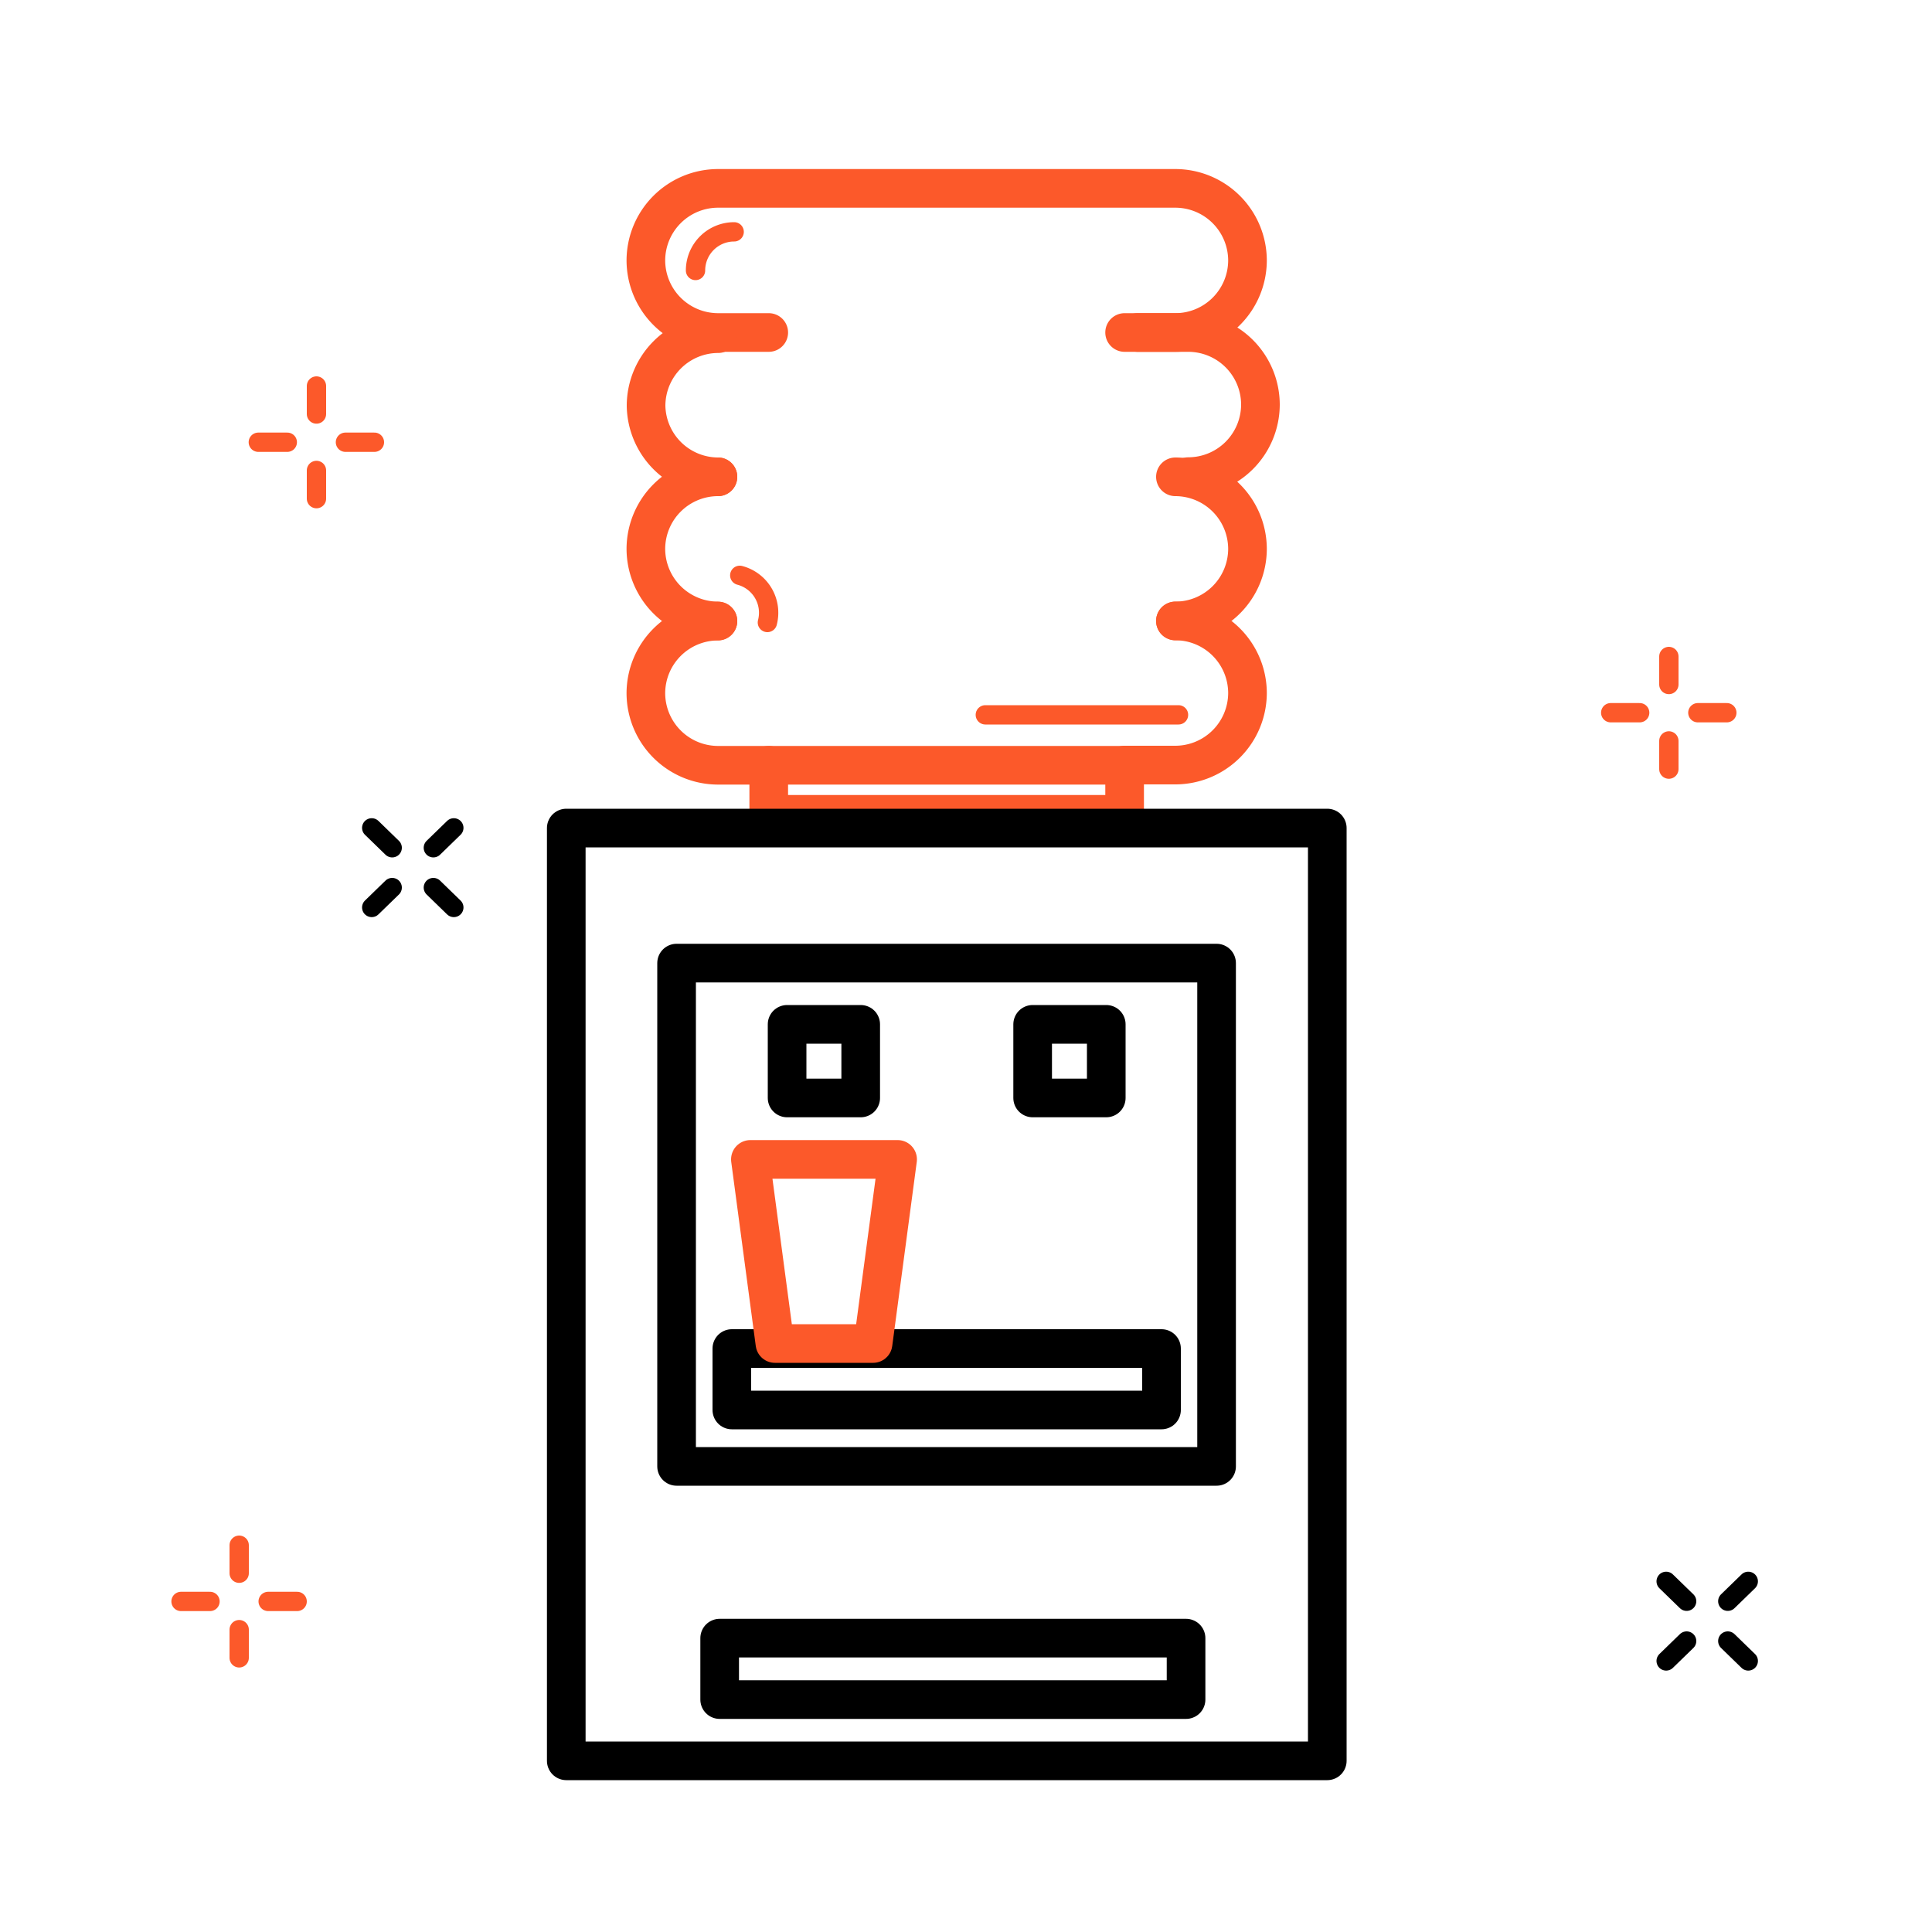 <svg id="Слой_1" data-name="Слой 1" xmlns="http://www.w3.org/2000/svg" viewBox="0 0 100 100">
  <defs>
    <style>
      .cls-1, .cls-2, .cls-3, .cls-4, .cls-5, .cls-6, .cls-7 {
        fill: none;
      }

      .cls-2, .cls-4, .cls-6 {
        stroke: #000;
      }

      .cls-2, .cls-5, .cls-6 {
        stroke-miterlimit: 10;
      }

      .cls-3, .cls-5, .cls-7 {
        stroke: #fc592a;
      }

      .cls-3, .cls-4, .cls-5, .cls-6, .cls-7 {
        stroke-linecap: round;
      }

      .cls-3, .cls-4, .cls-7 {
        stroke-linejoin: round;
      }

      .cls-3, .cls-4 {
        stroke-width: 2px;
      }
    </style>
  </defs>
  <title>icon-9</title>
  <g>
    <rect class="cls-1" width="100" height="100"/>
    <path class="cls-2" d="M40.15,66.29"/>
    <path class="cls-2" d="M65.56,39"/>
    <path class="cls-3" d="M39.79,17.21H37.16a3.74,3.74,0,0,1-3.73-3.73h0a3.74,3.74,0,0,1,3.73-3.73H60.84a3.74,3.74,0,0,1,3.73,3.73h0a3.74,3.74,0,0,1-3.73,3.73H58.21"/>
    <path class="cls-3" d="M37.16,24.68A3.74,3.74,0,0,1,33.44,21h0a3.74,3.74,0,0,1,3.73-3.73"/>
    <path class="cls-3" d="M58.89,17.21h2.62a3.74,3.74,0,0,1,3.73,3.73h0a3.74,3.74,0,0,1-3.73,3.73"/>
    <path class="cls-3" d="M37.16,32.14a3.74,3.74,0,0,1-3.73-3.73h0a3.74,3.74,0,0,1,3.73-3.73"/>
    <path class="cls-3" d="M60.84,24.68a3.74,3.74,0,0,1,3.73,3.73h0a3.74,3.74,0,0,1-3.73,3.73"/>
    <path class="cls-3" d="M39.79,39.61H37.16a3.74,3.74,0,0,1-3.73-3.73h0a3.74,3.74,0,0,1,3.73-3.73"/>
    <path class="cls-3" d="M60.84,32.14a3.74,3.74,0,0,1,3.73,3.73h0a3.74,3.74,0,0,1-3.73,3.73H58.21"/>
    <rect class="cls-3" x="39.79" y="39.61" width="18.42" height="2.54"/>
    <rect class="cls-4" x="29.31" y="42.86" width="39.39" height="48.28"/>
    <rect class="cls-4" x="35.02" y="49.85" width="27.95" height="26.05"/>
    <rect class="cls-4" x="37.88" y="69.8" width="22.24" height="3.18"/>
    <rect class="cls-4" x="40.74" y="53.02" width="3.81" height="3.81"/>
    <polygon class="cls-3" points="45.19 69.54 40.11 69.54 38.84 60.01 46.46 60.01 45.19 69.54"/>
    <rect class="cls-4" x="53.45" y="53.02" width="3.81" height="3.81"/>
    <rect class="cls-4" x="37.25" y="84.79" width="24.14" height="3.18"/>
    <g>
      <line class="cls-5" x1="16.38" y1="21.43" x2="16.38" y2="19.98"/>
      <line class="cls-5" x1="16.38" y1="25.81" x2="16.38" y2="24.35"/>
      <line class="cls-5" x1="19.38" y1="22.89" x2="17.88" y2="22.89"/>
      <line class="cls-5" x1="14.87" y1="22.89" x2="13.37" y2="22.89"/>
    </g>
    <g>
      <line class="cls-6" x1="22.43" y1="43.88" x2="23.49" y2="42.85"/>
      <line class="cls-6" x1="19.24" y1="46.97" x2="20.3" y2="45.94"/>
      <line class="cls-6" x1="23.49" y1="46.97" x2="22.43" y2="45.94"/>
      <line class="cls-6" x1="20.3" y1="43.88" x2="19.24" y2="42.85"/>
    </g>
    <g>
      <line class="cls-6" x1="89.43" y1="82.88" x2="90.49" y2="81.85"/>
      <line class="cls-6" x1="86.24" y1="85.97" x2="87.3" y2="84.94"/>
      <line class="cls-6" x1="90.49" y1="85.97" x2="89.43" y2="84.94"/>
      <line class="cls-6" x1="87.3" y1="82.88" x2="86.24" y2="81.85"/>
    </g>
    <g>
      <line class="cls-5" x1="86.38" y1="35.43" x2="86.38" y2="33.98"/>
      <line class="cls-5" x1="86.38" y1="39.81" x2="86.38" y2="38.35"/>
      <line class="cls-5" x1="89.38" y1="36.89" x2="87.88" y2="36.89"/>
      <line class="cls-5" x1="84.87" y1="36.89" x2="83.37" y2="36.89"/>
    </g>
    <g>
      <line class="cls-5" x1="12.38" y1="81.43" x2="12.38" y2="79.98"/>
      <line class="cls-5" x1="12.38" y1="85.81" x2="12.38" y2="84.35"/>
      <line class="cls-5" x1="15.38" y1="82.89" x2="13.88" y2="82.89"/>
      <line class="cls-5" x1="10.87" y1="82.89" x2="9.37" y2="82.89"/>
    </g>
    <path class="cls-7" d="M36,14a2,2,0,0,1,2-2"/>
    <path class="cls-7" d="M38.29,29.78a2,2,0,0,1,1.43,2.44"/>
    <line class="cls-7" x1="51" y1="37" x2="61" y2="37"/>
  </g>
</svg>
